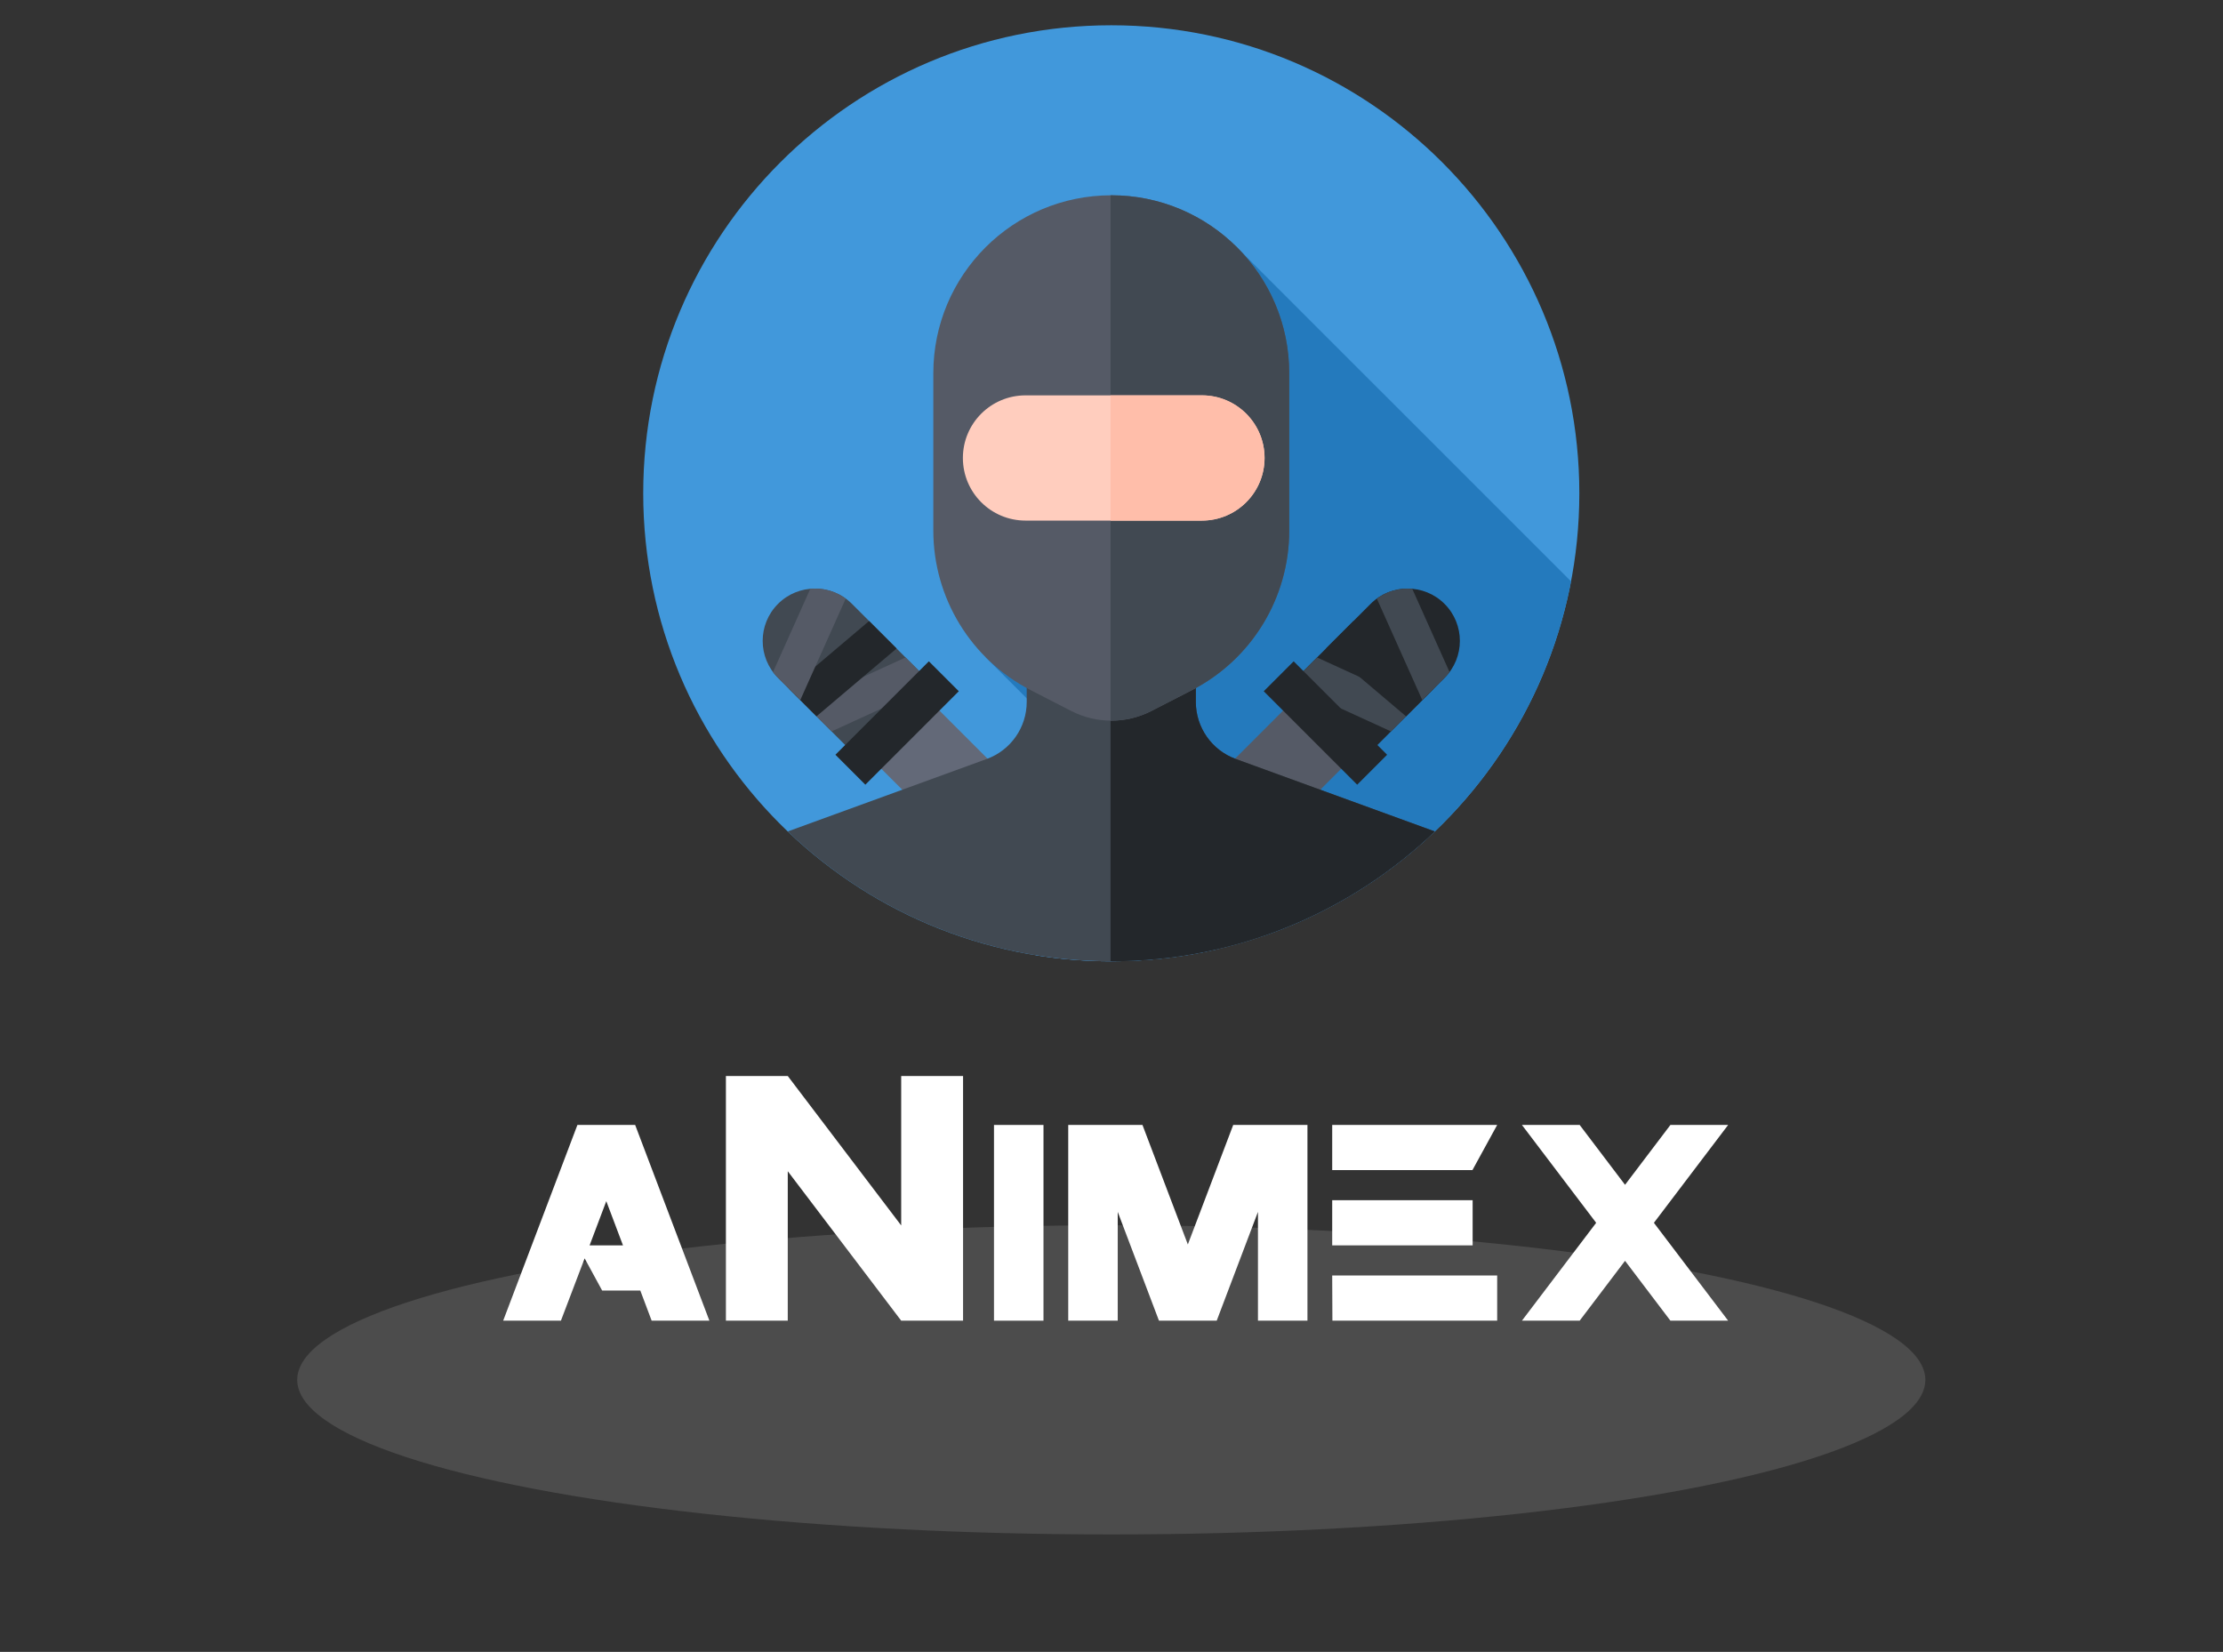 <?xml version="1.0" encoding="UTF-8" standalone="no"?>
<svg
   xmlns:dc="http://purl.org/dc/elements/1.1/"
   xmlns:cc="http://creativecommons.org/ns#"
   xmlns:rdf="http://www.w3.org/1999/02/22-rdf-syntax-ns#"
   xmlns:svg="http://www.w3.org/2000/svg"
   xmlns="http://www.w3.org/2000/svg"
   xmlns:sodipodi="http://sodipodi.sourceforge.net/DTD/sodipodi-0.dtd"
   xmlns:inkscape="http://www.inkscape.org/namespaces/inkscape"
   viewBox="0 0 1626.287 1208.57"
   version="1.1"
   id="svg44"
   sodipodi:docname="animexlogodark.svg"
   width="1626.287"
   height="1208.57"
   inkscape:version="1.0.2 (e86c870879, 2021-01-15)">
  <rect x="0" y="0" width="1626.287" height="1208.57" fill="#333333" stroke="none"/>
  <defs
     id="defs48" />
  <sodipodi:namedview
     pagecolor="#000000"
     bordercolor="#666666"
     borderopacity="1"
     objecttolerance="10"
     gridtolerance="10"
     guidetolerance="10"
     inkscape:pageopacity="1"
     inkscape:pageshadow="2"
     inkscape:window-width="1920"
     inkscape:window-height="998"
     id="namedview46"
     showgrid="false"
     inkscape:zoom="0.3101163"
     inkscape:cx="-29.674515"
     inkscape:cy="686.6425"
     inkscape:window-x="0"
     inkscape:window-y="26"
     inkscape:window-maximized="1"
     inkscape:current-layer="svg44"
     inkscape:document-rotation="0" />
  <g
     id="g889"
     transform="translate(-0.162,18.488)">
    <path
       d="m 1155.559,342.416 c 0,189.113 -153.302,342.416 -342.416,342.416 -189.113,0 -342.416,-153.302 -342.416,-342.416 C 470.728,153.302 624.03,0 813.143,0 c 189.113,0 342.416,153.302 342.416,342.416 z m 0,0"
       fill="#00d6c1"
       id="path2"
       style="fill:#4198db;fill-opacity:1;stroke-width:1.338" />
    <path
       d="m 701.603,487.243 -68.367,68.372 124.775,124.775 c 17.953,2.905 36.365,4.441 55.133,4.441 26.579,0 52.452,-3.03 77.286,-8.757 z m 0,0"
       fill="#02a894"
       id="path4"
       style="fill:#4198db;fill-opacity:1;stroke-width:1.338" />
    <path
       d="M 1149.477,406.848 903.314,160.685 721.379,462.524 924.986,666.131 C 1039.458,626.584 1126.399,528.044 1149.477,406.848 Z m 0,0"
       fill="#02a894"
       id="path6"
       style="fill:#247abd;fill-opacity:1;stroke-width:1.338" />
    <path
       d="m 680.15,494.103 -42.551,42.551 97.914,97.908 c 23.501,23.501 61.601,23.496 85.097,0 z m 0,0"
       fill="#636978"
       id="path8"
       style="stroke-width:1.338" />
    <path
       d="m 569.331,423.338 c -14.943,14.948 -14.943,39.176 0,54.119 l 68.54,68.54 54.119,-54.119 -68.54,-68.54 c -14.943,-14.943 -39.176,-14.943 -54.119,0 z m 0,0"
       fill="#414952"
       id="path10"
       style="stroke-width:1.338" />
    <path
       d="m 588.386,496.517 74.245,-33.993 20.116,20.116 -74.24,33.993 z m 0,0"
       fill="#555a66"
       id="path12"
       style="stroke-width:1.338" />
    <path
       d="m 577.367,485.498 58.607,-49.636 20.116,20.116 -58.607,49.636 z m 0,0"
       fill="#23272b"
       id="path14"
       style="stroke-width:1.338" />
    <path
       d="m 585.612,493.743 -16.281,-16.281 c -1.343,-1.343 -2.555,-2.759 -3.657,-4.237 l 27.284,-60.937 c 9.023,-0.805 18.271,1.578 25.926,7.153 z m 0,0"
       fill="#555a66"
       id="path16"
       style="stroke-width:1.338" />
    <path
       d="m 611.334,533.718 68.367,-68.367 21.897,21.897 -68.367,68.367 z m 0,0"
       fill="#23272b"
       id="path18"
       style="stroke-width:1.338" />
    <path
       d="m 946.137,494.103 42.551,42.551 -97.914,97.908 c -23.496,23.501 -61.596,23.501 -85.097,0 z m 0,0"
       fill="#555a66"
       id="path20"
       style="stroke-width:1.338" />
    <path
       d="m 1056.956,423.338 c 14.943,14.948 14.943,39.176 0,54.124 l -68.54,68.534 -54.119,-54.119 68.54,-68.54 c 14.943,-14.943 39.176,-14.943 54.119,0 z m 0,0"
       fill="#23272b"
       id="path22"
       style="stroke-width:1.338" />
    <path
       d="m 1037.901,496.517 -74.245,-33.993 -20.116,20.116 74.24,33.993 z m 0,0"
       fill="#414952"
       id="path24"
       style="stroke-width:1.338" />
    <path
       d="m 1048.92,485.498 -58.607,-49.636 -20.116,20.116 58.607,49.636 z m 0,0"
       fill="#23272b"
       id="path26"
       style="stroke-width:1.338" />
    <path
       d="m 1040.675,493.743 16.281,-16.281 c 1.343,-1.343 2.555,-2.759 3.657,-4.237 l -27.284,-60.937 c -9.023,-0.805 -18.271,1.578 -25.926,7.153 z m 0,0"
       fill="#414952"
       id="path28"
       style="stroke-width:1.338" />
    <path
       d="m 993.045,555.621 -68.372,-68.367 21.897,-21.897 68.372,68.367 z m 0,0"
       fill="#23272b"
       id="path30"
       style="stroke-width:1.338" />
    <path
       d="m 813.143,684.831 c 91.832,0 175.215,-36.156 236.706,-94.998 L 904.233,536.795 c -17.55,-6.39 -29.228,-23.073 -29.228,-41.747 V 453.846 H 751.281 v 41.203 c 0,18.674 -11.678,35.357 -29.228,41.747 l -145.616,53.037 c 61.491,58.842 144.875,94.998 236.706,94.998 z m 0,0"
       fill="#414952"
       id="path32"
       style="stroke-width:1.338" />
    <path
       d="M 1049.85,589.833 904.233,536.795 c -17.55,-6.39 -29.228,-23.073 -29.228,-41.747 V 453.846 H 812.616 v 230.98 c 0.178,0 0.35,0.005 0.528,0.005 91.832,0 175.215,-36.156 236.706,-94.998 z m 0,0"
       fill="#23272b"
       id="path34"
       style="stroke-width:1.338" />
    <path
       d="m 872.038,486.491 -29.536,15.173 c -18.428,9.467 -40.289,9.467 -58.717,0 L 754.249,486.491 C 710.475,464.003 682.956,418.928 682.956,369.715 V 254.586 c 0,-71.904 58.283,-130.193 130.187,-130.193 71.904,0 130.187,58.288 130.187,130.187 v 115.135 c 0,49.213 -27.519,94.288 -71.293,116.775 z m 0,0"
       fill="#555a66"
       id="path36"
       style="stroke-width:1.338" />
    <path
       d="m 813.143,124.393 c -0.178,0 -0.35,0.005 -0.528,0.005 v 384.35 c 10.246,0.084 20.513,-2.268 29.886,-7.085 l 29.536,-15.173 c 43.774,-22.488 71.293,-67.562 71.293,-116.775 V 254.586 c 0,-71.904 -58.283,-130.193 -130.187,-130.193 z m 0,0"
       fill="#414952"
       id="path38"
       style="stroke-width:1.338" />
    <path
       d="M 879.468,362.39 H 750.393 c -25.304,0 -45.811,-20.513 -45.811,-45.811 0,-25.304 20.508,-45.811 45.811,-45.811 H 879.468 c 25.299,0 45.811,20.508 45.811,45.811 -0.005,25.299 -20.513,45.811 -45.811,45.811 z m 0,0"
       fill="#ffcdbe"
       id="path40"
       style="stroke-width:1.338" />
    <path
       d="M 879.462,270.767 H 812.616 v 91.623 h 66.847 c 25.304,0 45.811,-20.513 45.811,-45.811 0,-25.299 -20.508,-45.811 -45.811,-45.811 z m 0,0"
       fill="#ffbeaa"
       id="path42"
       style="stroke-width:1.338" />
  </g>
  <g
     id="g924"
     transform="translate(-4.775,18.488)">
    <ellipse
       cx="817.756"
       cy="991.067"
       rx="595.559"
       ry="113.102"
       fill="#546e7a"
       opacity="0.1"
       id="ellipse8"
       style="opacity:0.321;fill:#808080;fill-opacity:1;stroke-width:1.282" />
    <g
       aria-label="aNimex"
       id="text16"
       style="font-style:normal;font-variant:normal;font-weight:normal;font-stretch:normal;font-size:78.202px;line-height:1.25;font-family:Protoculture;-inkscape-font-specification:Protoculture;fill:#ffffff;fill-opacity:1;stroke:none;stroke-width:1.955"
       transform="matrix(3.951,0,0,3.606,1192.763,1625.342)">
      <path
         d="m -192.428,-200.544 -4.391,12.639 h -10.692 l 13.746,-39.712 h 10.692 l 13.746,39.712 h -10.692 l -2.1,-6.11 h -7.064 z m 7.102,-2.635 -3.093,-8.973 -3.093,8.973 z"
         style="font-style:normal;font-variant:normal;font-weight:normal;font-stretch:normal;font-family:Protoculture;-inkscape-font-specification:Protoculture;fill:#ffffff;fill-opacity:1;stroke-width:1.955"
         id="path1505" />
      <path
         d="m -166.271,-237.545 h 11.455 l 21.002,30.319 v -30.319 h 11.455 v 49.64 h -11.455 l -21.002,-30.319 v 30.319 h -11.455 z"
         style="font-style:normal;font-variant:normal;font-weight:normal;font-stretch:normal;font-family:Protoculture;-inkscape-font-specification:Protoculture;fill:#ffffff;fill-opacity:1;stroke-width:1.955"
         id="path1507" />
      <path
         d="m -107.467,-187.904 h -9.164 v -39.712 h 9.164 z"
         style="font-style:normal;font-variant:normal;font-weight:normal;font-stretch:normal;font-family:Protoculture;-inkscape-font-specification:Protoculture;fill:#ffffff;fill-opacity:1;stroke-width:1.955"
         id="path1509" />
      <path
         d="m -93.72,-209.975 v 22.071 h -9.164 v -39.712 h 13.746 l 8.401,24.247 8.401,-24.247 h 13.746 v 39.712 h -9.164 v -22.071 l -7.637,22.071 h -10.692 z"
         style="font-style:normal;font-variant:normal;font-weight:normal;font-stretch:normal;font-family:Protoculture;-inkscape-font-specification:Protoculture;fill:#ffffff;fill-opacity:1;stroke-width:1.955"
         id="path1511" />
      <path
         d="m -23.46,-227.617 -4.582,9.164 h -25.966 v -9.164 z m -30.548,15.274 h 26.004 v 9.164 h -26.004 z m 0,15.274 h 30.548 v 9.164 h -30.51 z"
         style="font-style:normal;font-variant:normal;font-weight:normal;font-stretch:normal;font-family:Protoculture;-inkscape-font-specification:Protoculture;fill:#ffffff;fill-opacity:1;stroke-width:1.955"
         id="path1513" />
      <path
         d="m 5.56,-207.76 13.746,19.856 H 8.615 l -8.401,-12.143 -8.401,12.143 H -18.878 l 13.746,-19.856 -13.746,-19.856 h 10.692 l 8.401,12.143 8.401,-12.143 H 19.306 Z"
         style="font-style:normal;font-variant:normal;font-weight:normal;font-stretch:normal;font-family:Protoculture;-inkscape-font-specification:Protoculture;fill:#ffffff;fill-opacity:1;stroke-width:1.955"
         id="path1515" />
    </g>
  </g>
</svg>
